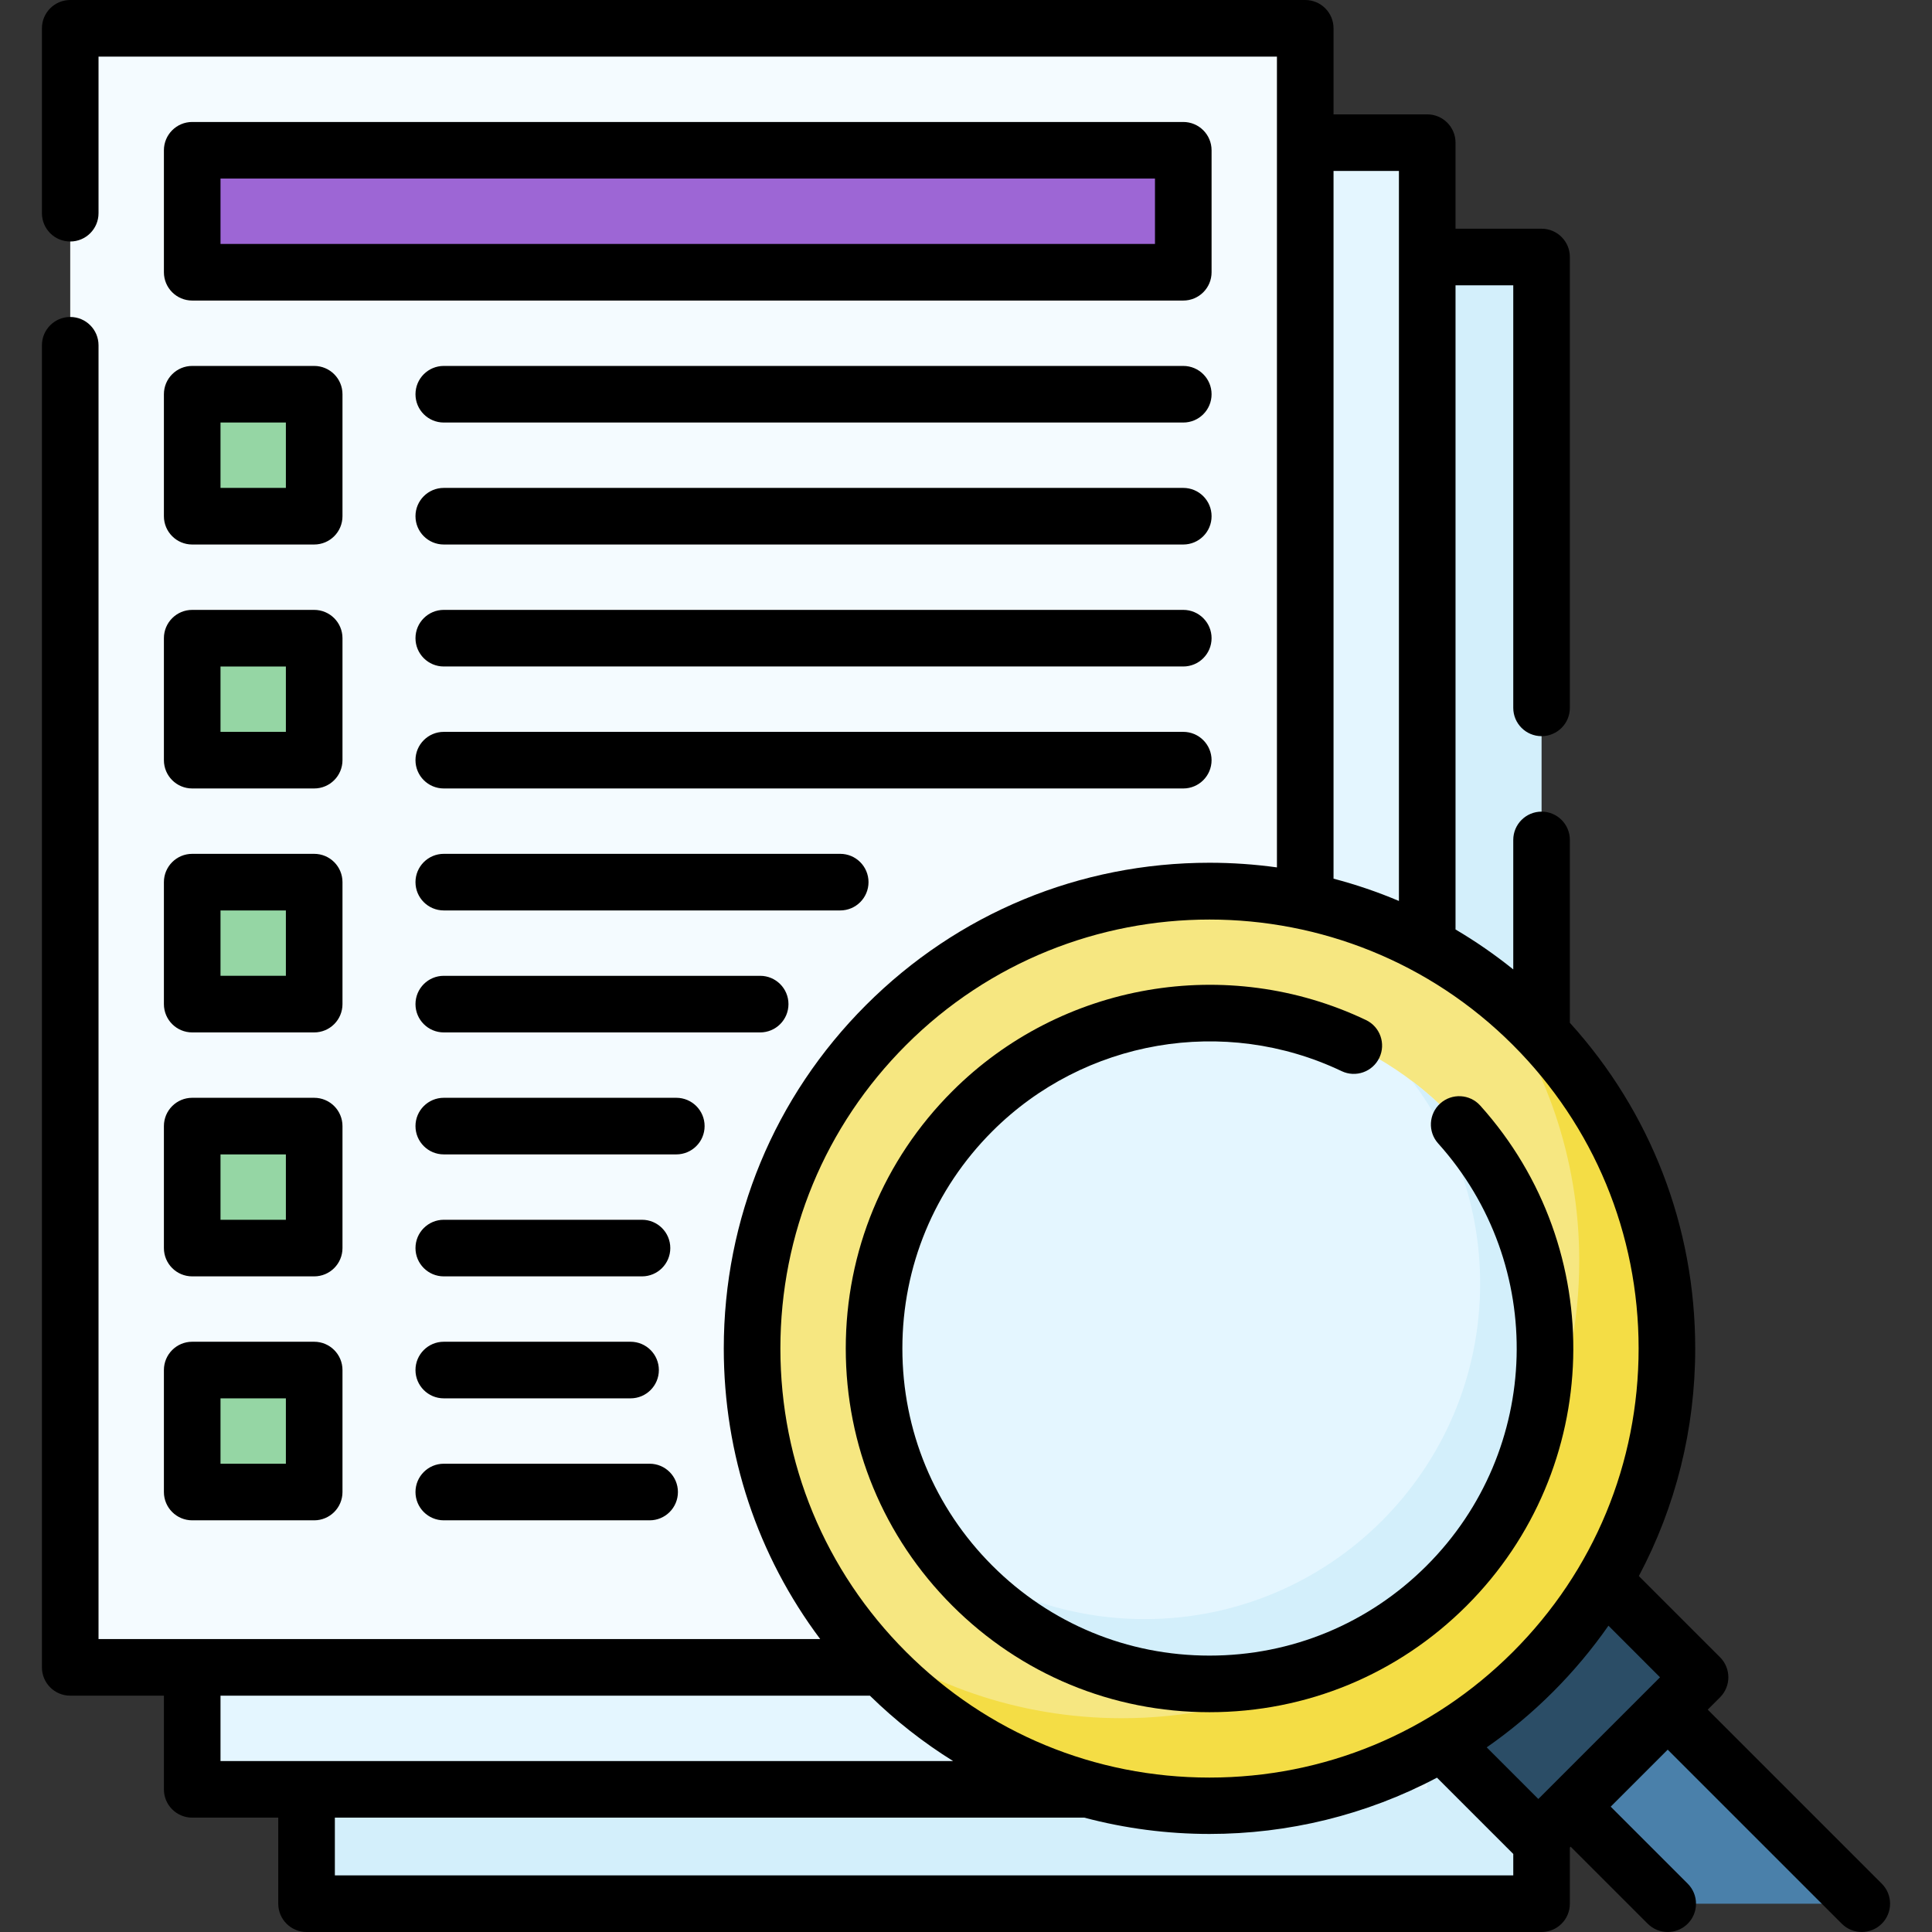 <svg id="Capa_1" enable-background="new 0 0 512 512" height="512" viewBox="0 0 512 512" width="512" xmlns="http://www.w3.org/2000/svg"><rect x="0" y="0" width="512" height="512" fill="#333333" stroke="none"/><g><g><path d="m81.242 68.11h327.293v436.39h-327.293z" fill="#d3effb"/></g><g><path d="m50.937 37.805h327.293v436.39h-327.293z" fill="#e4f6ff"/></g><g><path d="m18.612 7.5h327.293v434.37h-327.293z" fill="#f4fbff"/></g><g><path d="m166.096-75.333h32.325v262.642h-32.325z" fill="#9d66d5" transform="matrix(0 1 -1 0 238.246 -126.271)"/></g><g><path d="m50.937 104.476h32.325v32.325h-32.325z" fill="#95d6a4" transform="matrix(0 1 -1 0 187.738 53.538)"/></g><g><path d="m50.937 169.126h32.325v32.325h-32.325z" fill="#95d6a4" transform="matrix(0 1 -1 0 252.389 118.189)"/></g><g><path d="m50.937 233.776h32.325v32.325h-32.325z" fill="#95d6a4" transform="matrix(0 1 -1 0 317.039 182.839)"/></g><g><path d="m50.937 298.427h32.325v32.325h-32.325z" fill="#95d6a4" transform="matrix(0 1 -1 0 381.689 247.49)"/></g><g><path d="m50.937 363.077h32.325v32.325h-32.325z" fill="#95d6a4" transform="matrix(0 1 -1 0 446.34 312.14)"/></g><g><g><path d="m385.94 434.888h60.61v36.366h-60.61z" fill="#2b4d66" transform="matrix(.707 -.707 .707 .707 -198.454 427.031)"/></g><g><path d="m493.389 504.5h-51.429l-25.715-25.715 25.715-25.714z" fill="#4a80aa"/></g><g><circle cx="320.53" cy="357.356" fill="#f6e781" r="121.22"/></g><g><path d="m393.836 260.815c15.483 20.358 24.679 45.757 24.679 73.307 0 66.948-54.272 121.22-121.22 121.22-27.55 0-52.948-9.197-73.307-24.679 22.141 29.113 57.143 47.913 96.54 47.913 66.948 0 121.22-54.272 121.22-121.22.001-39.398-18.799-74.4-47.912-96.541z" fill="#f4dd45"/></g><g><circle cx="320.53" cy="357.356" fill="#e4f6ff" r="88.894"/></g><g><path d="m374.212 286.501c11.319 14.916 18.04 33.513 18.04 53.682 0 49.095-39.799 88.894-88.894 88.894-20.169 0-38.766-6.721-53.682-18.04 16.233 21.393 41.929 35.212 70.855 35.212 49.095 0 88.894-39.799 88.894-88.894-.001-28.925-13.82-54.621-35.213-70.854z" fill="#d3effb"/></g></g><g><path d="m321.079 39.825c0-4.143-3.357-7.5-7.5-7.5h-262.642c-4.143 0-7.5 3.357-7.5 7.5v32.325c0 4.143 3.357 7.5 7.5 7.5h262.643c4.143 0 7.5-3.357 7.5-7.5v-32.325zm-15 24.825h-247.642v-17.325h247.643v17.325z"/><path d="m313.579 96.976h-195.971c-4.143 0-7.5 3.357-7.5 7.5s3.357 7.5 7.5 7.5h195.972c4.143 0 7.5-3.357 7.5-7.5s-3.358-7.5-7.501-7.5z"/><path d="m313.579 129.301h-195.971c-4.143 0-7.5 3.357-7.5 7.5s3.357 7.5 7.5 7.5h195.972c4.143 0 7.5-3.357 7.5-7.5s-3.358-7.5-7.501-7.5z"/><path d="m321.079 201.451c0-4.143-3.357-7.5-7.5-7.5h-195.971c-4.143 0-7.5 3.357-7.5 7.5s3.357 7.5 7.5 7.5h195.972c4.142 0 7.499-3.357 7.499-7.5z"/><path d="m313.579 161.626h-195.971c-4.143 0-7.5 3.357-7.5 7.5s3.357 7.5 7.5 7.5h195.972c4.143 0 7.5-3.357 7.5-7.5s-3.358-7.5-7.501-7.5z"/><path d="m208.952 266.102c0-4.143-3.357-7.5-7.5-7.5h-83.844c-4.143 0-7.5 3.357-7.5 7.5s3.357 7.5 7.5 7.5h83.844c4.142 0 7.5-3.358 7.5-7.5z"/><path d="m230.165 233.776c0-4.143-3.357-7.5-7.5-7.5h-105.057c-4.143 0-7.5 3.357-7.5 7.5s3.357 7.5 7.5 7.5h105.058c4.142 0 7.499-3.357 7.499-7.5z"/><path d="m117.608 338.252h52.528c4.143 0 7.5-3.357 7.5-7.5s-3.357-7.5-7.5-7.5h-52.528c-4.143 0-7.5 3.357-7.5 7.5s3.357 7.5 7.5 7.5z"/><path d="m186.728 298.427c0-4.143-3.357-7.5-7.5-7.5h-61.62c-4.143 0-7.5 3.357-7.5 7.5s3.357 7.5 7.5 7.5h61.62c4.142 0 7.5-3.358 7.5-7.5z"/><path d="m117.608 402.902h54.549c4.143 0 7.5-3.357 7.5-7.5s-3.357-7.5-7.5-7.5h-54.549c-4.143 0-7.5 3.357-7.5 7.5s3.357 7.5 7.5 7.5z"/><path d="m117.608 370.577h49.498c4.143 0 7.5-3.357 7.5-7.5s-3.357-7.5-7.5-7.5h-49.498c-4.143 0-7.5 3.357-7.5 7.5s3.357 7.5 7.5 7.5z"/><path d="m43.437 136.801c0 4.143 3.357 7.5 7.5 7.5h32.325c4.143 0 7.5-3.357 7.5-7.5v-32.325c0-4.143-3.357-7.5-7.5-7.5h-32.325c-4.143 0-7.5 3.357-7.5 7.5zm15-24.825h17.325v17.325h-17.325z"/><path d="m43.437 201.451c0 4.143 3.357 7.5 7.5 7.5h32.325c4.143 0 7.5-3.357 7.5-7.5v-32.325c0-4.143-3.357-7.5-7.5-7.5h-32.325c-4.143 0-7.5 3.357-7.5 7.5zm15-24.825h17.325v17.325h-17.325z"/><path d="m43.437 266.102c0 4.143 3.357 7.5 7.5 7.5h32.325c4.143 0 7.5-3.357 7.5-7.5v-32.325c0-4.143-3.357-7.5-7.5-7.5h-32.325c-4.143 0-7.5 3.357-7.5 7.5zm15-24.826h17.325v17.325h-17.325z"/><path d="m43.437 330.752c0 4.143 3.357 7.5 7.5 7.5h32.325c4.143 0 7.5-3.357 7.5-7.5v-32.325c0-4.143-3.357-7.5-7.5-7.5h-32.325c-4.143 0-7.5 3.357-7.5 7.5zm15-24.825h17.325v17.325h-17.325z"/><path d="m43.437 395.402c0 4.143 3.357 7.5 7.5 7.5h32.325c4.143 0 7.5-3.357 7.5-7.5v-32.325c0-4.143-3.357-7.5-7.5-7.5h-32.325c-4.143 0-7.5 3.357-7.5 7.5zm15-24.825h17.325v17.325h-17.325z"/><path d="m498.693 499.196-46.126-46.125 3.268-3.268c2.929-2.93 2.929-7.678 0-10.607l-21.525-21.525c9.76-18.356 14.94-38.937 14.94-60.315 0-32.206-11.75-62.607-33.219-86.308v-48.458c0-4.143-3.357-7.5-7.5-7.5s-7.5 3.357-7.5 7.5v34.317c-4.869-3.917-9.981-7.452-15.301-10.588v-170.709h15.301v111.98c0 4.143 3.357 7.5 7.5 7.5s7.5-3.357 7.5-7.5v-119.48c0-4.143-3.357-7.5-7.5-7.5h-22.801v-22.805c0-4.143-3.357-7.5-7.5-7.5h-24.829v-22.805c0-4.143-3.357-7.5-7.5-7.5h-327.29c-4.143 0-7.5 3.357-7.5 7.5v49c0 4.143 3.357 7.5 7.5 7.5s7.5-3.357 7.5-7.5v-41.5h312.29v214.869c-5.873-.811-11.839-1.232-17.871-1.232-34.382 0-66.706 13.389-91.019 37.7-24.312 24.312-37.701 56.637-37.701 91.019 0 28.139 8.973 54.896 25.557 77.015h-191.256v-342.871c0-4.143-3.357-7.5-7.5-7.5s-7.5 3.357-7.5 7.5v350.37c0 4.143 3.357 7.5 7.5 7.5h24.826v24.825c0 4.143 3.357 7.5 7.5 7.5h22.804v22.805c0 4.143 3.357 7.5 7.5 7.5h327.29c4.143 0 7.5-3.357 7.5-7.5v-14.894l.214-.214 20.411 20.411c1.465 1.464 3.385 2.196 5.304 2.196s3.839-.732 5.304-2.196c2.929-2.93 2.929-7.678 0-10.607l-20.411-20.411 15.107-15.107 46.126 46.125c1.465 1.464 3.385 2.196 5.304 2.196s3.839-.732 5.304-2.196c2.927-2.929 2.927-7.677-.001-10.607zm-58.769-54.697-28.973 28.973c-.003.003-.007.006-.01.009s-.006.007-.009.01l-3.258 3.258-13.68-13.681c6.175-4.295 12.054-9.193 17.555-14.694 5.465-5.465 10.373-11.338 14.706-17.545zm-86.523-399.194h17.329v193.458c-5.618-2.379-11.407-4.351-17.329-5.904zm-113.282 231.639c22.169-22.17 51.29-33.255 80.411-33.255s58.242 11.085 80.411 33.255c21.479 21.479 33.309 50.036 33.309 80.411 0 30.376-11.829 58.934-33.309 80.412-21.479 21.479-50.035 33.308-80.411 33.308s-58.933-11.828-80.411-33.308c-21.479-21.479-33.309-50.036-33.309-80.412 0-30.375 11.829-58.932 33.309-80.411zm-181.682 172.426h172.095c6.836 6.689 14.235 12.468 22.05 17.325h-194.145zm30.304 47.63v-15.305h198.575c.012 0 .019-.002.031-.002 10.858 2.878 22.02 4.322 33.183 4.322 20.747 0 41.493-4.975 60.278-14.917l20.223 20.223v5.679z"/><path d="m320.53 453.75c25.748 0 49.955-10.028 68.164-28.236 36.235-36.236 37.811-94.449 3.585-132.527-2.769-3.079-7.511-3.335-10.592-.564-3.08 2.77-3.333 7.511-.564 10.592 28.895 32.147 27.561 81.296-3.036 111.893-15.375 15.376-35.815 23.844-57.557 23.844-21.74 0-42.181-8.468-57.556-23.844-15.371-15.37-23.836-35.81-23.836-57.551 0-21.742 8.465-42.182 23.836-57.552 24.328-24.329 61.529-30.735 92.569-15.943 3.736 1.779 8.214.196 9.997-3.544 1.782-3.739.195-8.215-3.544-9.997-36.76-17.517-80.817-9.934-109.63 18.877-18.203 18.204-28.229 42.41-28.229 68.159 0 25.748 10.025 49.954 28.229 68.158 18.21 18.207 42.417 28.235 68.164 28.235z"/></g></g></svg>
